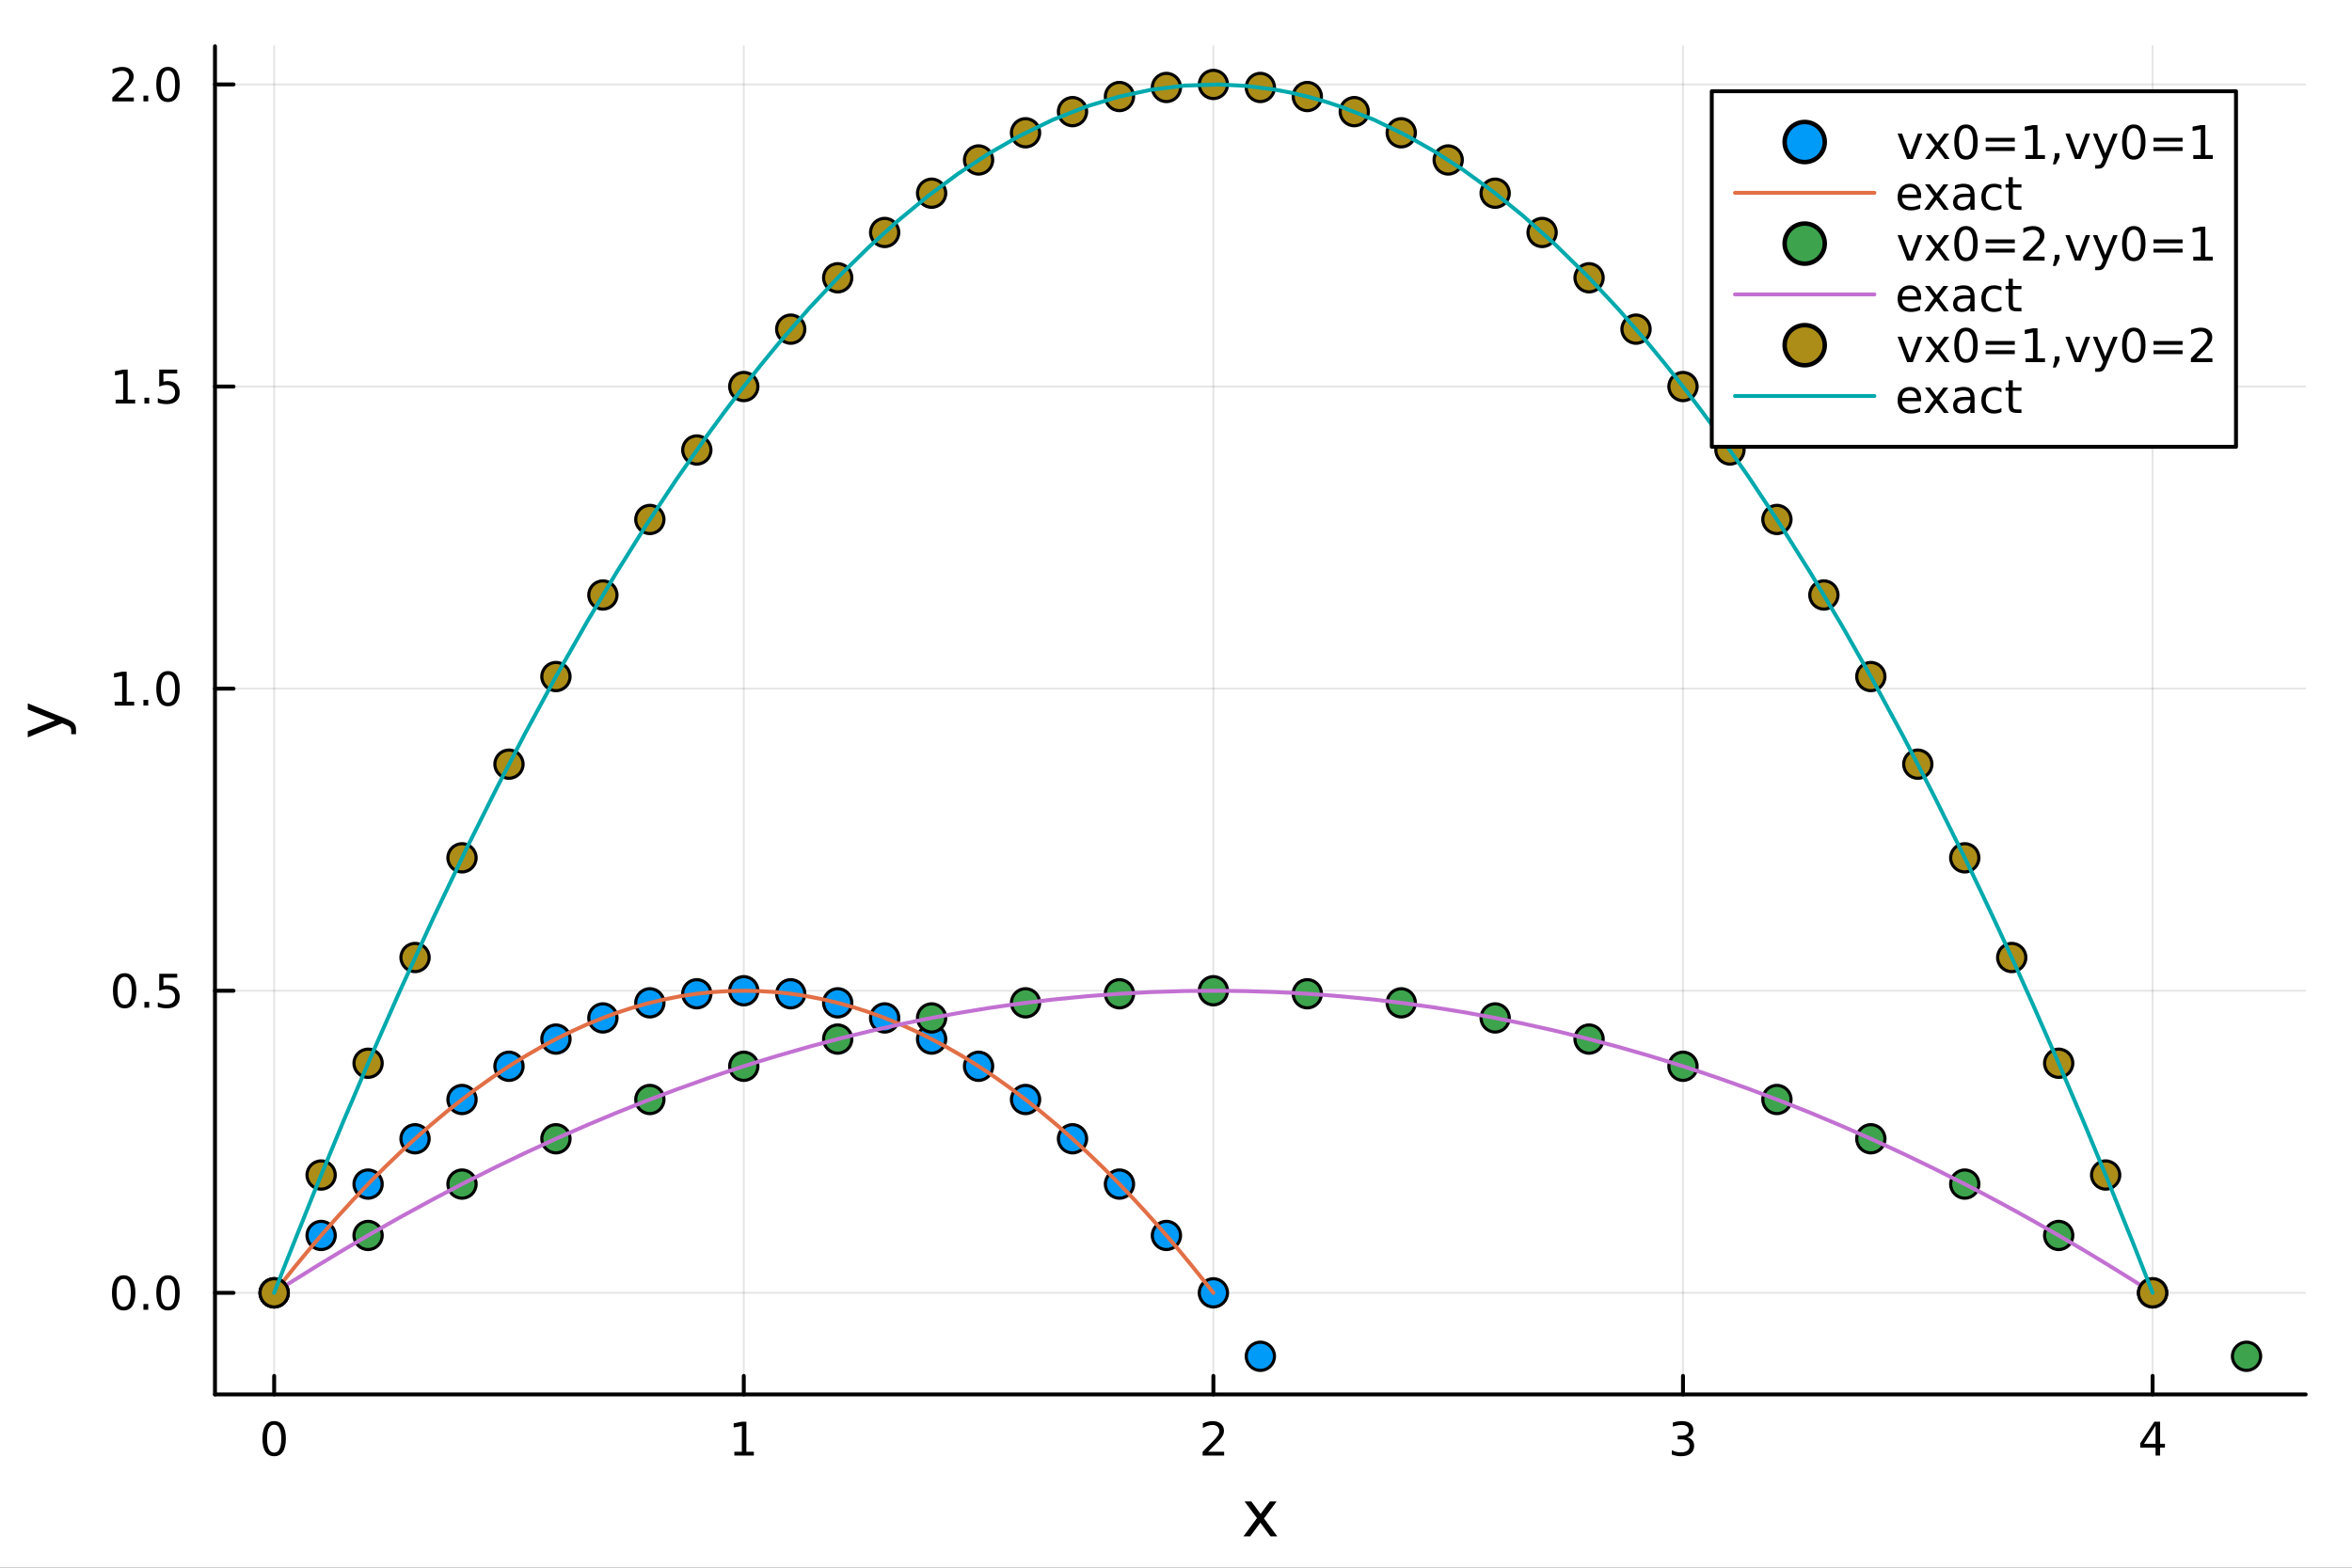 <?xml version="1.0" encoding="utf-8"?>
<svg xmlns="http://www.w3.org/2000/svg" xmlns:xlink="http://www.w3.org/1999/xlink" width="600" height="400" viewBox="0 0 2400 1600">
<rect x="0" y="0" width="2400" height="1600" fill="#333333" stroke="none"/>
<defs>
  <clipPath id="clip060">
    <rect x="0" y="0" width="2400" height="1600"/>
  </clipPath>
</defs>
<path clip-path="url(#clip060)" d="M0 1600 L2400 1600 L2400 8.88178e-14 L0 8.88178e-14  Z" fill="#ffffff" fill-rule="evenodd" fill-opacity="1"/>
<defs>
  <clipPath id="clip061">
    <rect x="480" y="0" width="1681" height="1600"/>
  </clipPath>
</defs>
<path clip-path="url(#clip060)" d="M219.38 1423.18 L2352.76 1423.18 L2352.76 47.244 L219.38 47.244  Z" fill="#ffffff" fill-rule="evenodd" fill-opacity="1"/>
<defs>
  <clipPath id="clip062">
    <rect x="219" y="47" width="2134" height="1377"/>
  </clipPath>
</defs>
<polyline clip-path="url(#clip062)" style="stroke:#000000; stroke-linecap:round; stroke-linejoin:round; stroke-width:2; stroke-opacity:0.1; fill:none" points="279.759,1423.18 279.759,47.244 "/>
<polyline clip-path="url(#clip062)" style="stroke:#000000; stroke-linecap:round; stroke-linejoin:round; stroke-width:2; stroke-opacity:0.1; fill:none" points="758.954,1423.18 758.954,47.244 "/>
<polyline clip-path="url(#clip062)" style="stroke:#000000; stroke-linecap:round; stroke-linejoin:round; stroke-width:2; stroke-opacity:0.1; fill:none" points="1238.15,1423.18 1238.15,47.244 "/>
<polyline clip-path="url(#clip062)" style="stroke:#000000; stroke-linecap:round; stroke-linejoin:round; stroke-width:2; stroke-opacity:0.1; fill:none" points="1717.34,1423.18 1717.34,47.244 "/>
<polyline clip-path="url(#clip062)" style="stroke:#000000; stroke-linecap:round; stroke-linejoin:round; stroke-width:2; stroke-opacity:0.1; fill:none" points="2196.54,1423.18 2196.54,47.244 "/>
<polyline clip-path="url(#clip060)" style="stroke:#000000; stroke-linecap:round; stroke-linejoin:round; stroke-width:4; stroke-opacity:1; fill:none" points="219.38,1423.18 2352.76,1423.18 "/>
<polyline clip-path="url(#clip060)" style="stroke:#000000; stroke-linecap:round; stroke-linejoin:round; stroke-width:4; stroke-opacity:1; fill:none" points="279.759,1423.18 279.759,1404.28 "/>
<polyline clip-path="url(#clip060)" style="stroke:#000000; stroke-linecap:round; stroke-linejoin:round; stroke-width:4; stroke-opacity:1; fill:none" points="758.954,1423.18 758.954,1404.28 "/>
<polyline clip-path="url(#clip060)" style="stroke:#000000; stroke-linecap:round; stroke-linejoin:round; stroke-width:4; stroke-opacity:1; fill:none" points="1238.15,1423.18 1238.15,1404.28 "/>
<polyline clip-path="url(#clip060)" style="stroke:#000000; stroke-linecap:round; stroke-linejoin:round; stroke-width:4; stroke-opacity:1; fill:none" points="1717.34,1423.18 1717.34,1404.28 "/>
<polyline clip-path="url(#clip060)" style="stroke:#000000; stroke-linecap:round; stroke-linejoin:round; stroke-width:4; stroke-opacity:1; fill:none" points="2196.54,1423.18 2196.54,1404.28 "/>
<path clip-path="url(#clip060)" d="M279.759 1454.1 Q276.148 1454.1 274.319 1457.66 Q272.513 1461.2 272.513 1468.33 Q272.513 1475.44 274.319 1479.01 Q276.148 1482.55 279.759 1482.55 Q283.393 1482.55 285.199 1479.01 Q287.027 1475.44 287.027 1468.33 Q287.027 1461.2 285.199 1457.66 Q283.393 1454.1 279.759 1454.1 M279.759 1450.39 Q285.569 1450.39 288.624 1455 Q291.703 1459.58 291.703 1468.33 Q291.703 1477.06 288.624 1481.67 Q285.569 1486.25 279.759 1486.25 Q273.949 1486.25 270.87 1481.67 Q267.814 1477.06 267.814 1468.33 Q267.814 1459.58 270.87 1455 Q273.949 1450.39 279.759 1450.39 Z" fill="#000000" fill-rule="nonzero" fill-opacity="1" /><path clip-path="url(#clip060)" d="M749.336 1481.64 L756.974 1481.64 L756.974 1455.28 L748.664 1456.95 L748.664 1452.69 L756.928 1451.02 L761.604 1451.02 L761.604 1481.64 L769.243 1481.64 L769.243 1485.58 L749.336 1485.58 L749.336 1481.64 Z" fill="#000000" fill-rule="nonzero" fill-opacity="1" /><path clip-path="url(#clip060)" d="M1232.8 1481.64 L1249.12 1481.64 L1249.12 1485.58 L1227.18 1485.58 L1227.18 1481.64 Q1229.84 1478.89 1234.42 1474.26 Q1239.03 1469.61 1240.21 1468.27 Q1242.45 1465.74 1243.33 1464.01 Q1244.24 1462.25 1244.24 1460.56 Q1244.24 1457.8 1242.29 1456.07 Q1240.37 1454.33 1237.27 1454.33 Q1235.07 1454.33 1232.62 1455.09 Q1230.19 1455.86 1227.41 1457.41 L1227.41 1452.69 Q1230.23 1451.55 1232.69 1450.97 Q1235.14 1450.39 1237.18 1450.39 Q1242.55 1450.39 1245.74 1453.08 Q1248.94 1455.77 1248.94 1460.26 Q1248.94 1462.39 1248.13 1464.31 Q1247.34 1466.2 1245.23 1468.8 Q1244.65 1469.47 1241.55 1472.69 Q1238.45 1475.88 1232.8 1481.64 Z" fill="#000000" fill-rule="nonzero" fill-opacity="1" /><path clip-path="url(#clip060)" d="M1721.59 1466.95 Q1724.95 1467.66 1726.82 1469.93 Q1728.72 1472.2 1728.72 1475.53 Q1728.72 1480.65 1725.2 1483.45 Q1721.68 1486.25 1715.2 1486.25 Q1713.03 1486.25 1710.71 1485.81 Q1708.42 1485.39 1705.97 1484.54 L1705.97 1480.02 Q1707.91 1481.16 1710.23 1481.74 Q1712.54 1482.32 1715.06 1482.32 Q1719.46 1482.32 1721.75 1480.58 Q1724.07 1478.84 1724.07 1475.53 Q1724.07 1472.48 1721.92 1470.77 Q1719.79 1469.03 1715.97 1469.03 L1711.94 1469.03 L1711.94 1465.19 L1716.15 1465.19 Q1719.6 1465.19 1721.43 1463.82 Q1723.26 1462.43 1723.26 1459.84 Q1723.26 1457.18 1721.36 1455.77 Q1719.48 1454.33 1715.97 1454.33 Q1714.04 1454.33 1711.85 1454.75 Q1709.65 1455.16 1707.01 1456.04 L1707.01 1451.88 Q1709.67 1451.14 1711.98 1450.77 Q1714.32 1450.39 1716.38 1450.39 Q1721.71 1450.39 1724.81 1452.83 Q1727.91 1455.23 1727.91 1459.35 Q1727.91 1462.22 1726.27 1464.21 Q1724.62 1466.18 1721.59 1466.95 Z" fill="#000000" fill-rule="nonzero" fill-opacity="1" /><path clip-path="url(#clip060)" d="M2199.55 1455.09 L2187.74 1473.54 L2199.55 1473.54 L2199.55 1455.09 M2198.32 1451.02 L2204.2 1451.02 L2204.2 1473.54 L2209.13 1473.54 L2209.13 1477.43 L2204.2 1477.43 L2204.2 1485.58 L2199.55 1485.58 L2199.55 1477.43 L2183.95 1477.43 L2183.95 1472.92 L2198.32 1451.02 Z" fill="#000000" fill-rule="nonzero" fill-opacity="1" /><path clip-path="url(#clip060)" d="M1302.68 1532.4 L1289.79 1549.74 L1303.35 1568.04 L1296.44 1568.04 L1286.07 1554.04 L1275.69 1568.04 L1268.79 1568.04 L1282.63 1549.39 L1269.96 1532.4 L1276.87 1532.4 L1286.32 1545.1 L1295.78 1532.4 L1302.68 1532.4 Z" fill="#000000" fill-rule="nonzero" fill-opacity="1" /><polyline clip-path="url(#clip062)" style="stroke:#000000; stroke-linecap:round; stroke-linejoin:round; stroke-width:2; stroke-opacity:0.1; fill:none" points="219.38,1319.49 2352.76,1319.49 "/>
<polyline clip-path="url(#clip062)" style="stroke:#000000; stroke-linecap:round; stroke-linejoin:round; stroke-width:2; stroke-opacity:0.1; fill:none" points="219.38,1011.16 2352.76,1011.16 "/>
<polyline clip-path="url(#clip062)" style="stroke:#000000; stroke-linecap:round; stroke-linejoin:round; stroke-width:2; stroke-opacity:0.1; fill:none" points="219.38,702.838 2352.76,702.838 "/>
<polyline clip-path="url(#clip062)" style="stroke:#000000; stroke-linecap:round; stroke-linejoin:round; stroke-width:2; stroke-opacity:0.1; fill:none" points="219.38,394.512 2352.76,394.512 "/>
<polyline clip-path="url(#clip062)" style="stroke:#000000; stroke-linecap:round; stroke-linejoin:round; stroke-width:2; stroke-opacity:0.1; fill:none" points="219.38,86.186 2352.76,86.186 "/>
<polyline clip-path="url(#clip060)" style="stroke:#000000; stroke-linecap:round; stroke-linejoin:round; stroke-width:4; stroke-opacity:1; fill:none" points="219.38,1423.18 219.38,47.244 "/>
<polyline clip-path="url(#clip060)" style="stroke:#000000; stroke-linecap:round; stroke-linejoin:round; stroke-width:4; stroke-opacity:1; fill:none" points="219.38,1319.49 238.278,1319.49 "/>
<polyline clip-path="url(#clip060)" style="stroke:#000000; stroke-linecap:round; stroke-linejoin:round; stroke-width:4; stroke-opacity:1; fill:none" points="219.38,1011.16 238.278,1011.16 "/>
<polyline clip-path="url(#clip060)" style="stroke:#000000; stroke-linecap:round; stroke-linejoin:round; stroke-width:4; stroke-opacity:1; fill:none" points="219.38,702.838 238.278,702.838 "/>
<polyline clip-path="url(#clip060)" style="stroke:#000000; stroke-linecap:round; stroke-linejoin:round; stroke-width:4; stroke-opacity:1; fill:none" points="219.38,394.512 238.278,394.512 "/>
<polyline clip-path="url(#clip060)" style="stroke:#000000; stroke-linecap:round; stroke-linejoin:round; stroke-width:4; stroke-opacity:1; fill:none" points="219.38,86.186 238.278,86.186 "/>
<path clip-path="url(#clip060)" d="M126.205 1305.29 Q122.593 1305.29 120.765 1308.85 Q118.959 1312.39 118.959 1319.52 Q118.959 1326.63 120.765 1330.2 Q122.593 1333.74 126.205 1333.74 Q129.839 1333.74 131.644 1330.2 Q133.473 1326.63 133.473 1319.52 Q133.473 1312.39 131.644 1308.85 Q129.839 1305.29 126.205 1305.29 M126.205 1301.58 Q132.015 1301.58 135.07 1306.19 Q138.149 1310.77 138.149 1319.52 Q138.149 1328.25 135.07 1332.86 Q132.015 1337.44 126.205 1337.44 Q120.394 1337.44 117.316 1332.86 Q114.26 1328.25 114.26 1319.52 Q114.26 1310.77 117.316 1306.19 Q120.394 1301.58 126.205 1301.58 Z" fill="#000000" fill-rule="nonzero" fill-opacity="1" /><path clip-path="url(#clip060)" d="M146.366 1330.89 L151.251 1330.89 L151.251 1336.77 L146.366 1336.77 L146.366 1330.89 Z" fill="#000000" fill-rule="nonzero" fill-opacity="1" /><path clip-path="url(#clip060)" d="M171.436 1305.29 Q167.825 1305.29 165.996 1308.85 Q164.19 1312.39 164.19 1319.52 Q164.19 1326.63 165.996 1330.2 Q167.825 1333.74 171.436 1333.74 Q175.07 1333.74 176.876 1330.2 Q178.704 1326.63 178.704 1319.52 Q178.704 1312.39 176.876 1308.85 Q175.07 1305.29 171.436 1305.29 M171.436 1301.58 Q177.246 1301.58 180.301 1306.19 Q183.38 1310.77 183.38 1319.52 Q183.38 1328.25 180.301 1332.86 Q177.246 1337.44 171.436 1337.44 Q165.626 1337.44 162.547 1332.86 Q159.491 1328.25 159.491 1319.52 Q159.491 1310.77 162.547 1306.19 Q165.626 1301.58 171.436 1301.58 Z" fill="#000000" fill-rule="nonzero" fill-opacity="1" /><path clip-path="url(#clip060)" d="M127.2 996.962 Q123.589 996.962 121.76 1000.53 Q119.955 1004.07 119.955 1011.2 Q119.955 1018.3 121.76 1021.87 Q123.589 1025.41 127.2 1025.41 Q130.834 1025.41 132.64 1021.87 Q134.468 1018.3 134.468 1011.2 Q134.468 1004.07 132.64 1000.53 Q130.834 996.962 127.2 996.962 M127.2 993.259 Q133.01 993.259 136.066 997.865 Q139.144 1002.45 139.144 1011.2 Q139.144 1019.93 136.066 1024.53 Q133.01 1029.12 127.2 1029.12 Q121.39 1029.12 118.311 1024.53 Q115.256 1019.93 115.256 1011.2 Q115.256 1002.45 118.311 997.865 Q121.39 993.259 127.2 993.259 Z" fill="#000000" fill-rule="nonzero" fill-opacity="1" /><path clip-path="url(#clip060)" d="M147.362 1022.56 L152.246 1022.56 L152.246 1028.44 L147.362 1028.44 L147.362 1022.56 Z" fill="#000000" fill-rule="nonzero" fill-opacity="1" /><path clip-path="url(#clip060)" d="M162.477 993.884 L180.834 993.884 L180.834 997.819 L166.76 997.819 L166.76 1006.29 Q167.778 1005.94 168.797 1005.78 Q169.815 1005.6 170.834 1005.6 Q176.621 1005.6 180.001 1008.77 Q183.38 1011.94 183.38 1017.36 Q183.38 1022.93 179.908 1026.04 Q176.436 1029.12 170.116 1029.12 Q167.94 1029.12 165.672 1028.74 Q163.427 1028.37 161.019 1027.63 L161.019 1022.93 Q163.102 1024.07 165.325 1024.62 Q167.547 1025.18 170.024 1025.18 Q174.028 1025.18 176.366 1023.07 Q178.704 1020.97 178.704 1017.36 Q178.704 1013.74 176.366 1011.64 Q174.028 1009.53 170.024 1009.53 Q168.149 1009.53 166.274 1009.95 Q164.422 1010.37 162.477 1011.24 L162.477 993.884 Z" fill="#000000" fill-rule="nonzero" fill-opacity="1" /><path clip-path="url(#clip060)" d="M117.015 716.183 L124.654 716.183 L124.654 689.817 L116.343 691.484 L116.343 687.224 L124.607 685.558 L129.283 685.558 L129.283 716.183 L136.922 716.183 L136.922 720.118 L117.015 720.118 L117.015 716.183 Z" fill="#000000" fill-rule="nonzero" fill-opacity="1" /><path clip-path="url(#clip060)" d="M146.366 714.238 L151.251 714.238 L151.251 720.118 L146.366 720.118 L146.366 714.238 Z" fill="#000000" fill-rule="nonzero" fill-opacity="1" /><path clip-path="url(#clip060)" d="M171.436 688.636 Q167.825 688.636 165.996 692.201 Q164.19 695.743 164.19 702.872 Q164.19 709.979 165.996 713.544 Q167.825 717.085 171.436 717.085 Q175.07 717.085 176.876 713.544 Q178.704 709.979 178.704 702.872 Q178.704 695.743 176.876 692.201 Q175.07 688.636 171.436 688.636 M171.436 684.933 Q177.246 684.933 180.301 689.539 Q183.38 694.123 183.38 702.872 Q183.38 711.599 180.301 716.206 Q177.246 720.789 171.436 720.789 Q165.626 720.789 162.547 716.206 Q159.491 711.599 159.491 702.872 Q159.491 694.123 162.547 689.539 Q165.626 684.933 171.436 684.933 Z" fill="#000000" fill-rule="nonzero" fill-opacity="1" /><path clip-path="url(#clip060)" d="M118.01 407.857 L125.649 407.857 L125.649 381.491 L117.339 383.158 L117.339 378.898 L125.603 377.232 L130.279 377.232 L130.279 407.857 L137.917 407.857 L137.917 411.792 L118.01 411.792 L118.01 407.857 Z" fill="#000000" fill-rule="nonzero" fill-opacity="1" /><path clip-path="url(#clip060)" d="M147.362 405.912 L152.246 405.912 L152.246 411.792 L147.362 411.792 L147.362 405.912 Z" fill="#000000" fill-rule="nonzero" fill-opacity="1" /><path clip-path="url(#clip060)" d="M162.477 377.232 L180.834 377.232 L180.834 381.167 L166.76 381.167 L166.76 389.639 Q167.778 389.292 168.797 389.13 Q169.815 388.945 170.834 388.945 Q176.621 388.945 180.001 392.116 Q183.38 395.287 183.38 400.704 Q183.38 406.282 179.908 409.384 Q176.436 412.463 170.116 412.463 Q167.94 412.463 165.672 412.093 Q163.427 411.722 161.019 410.982 L161.019 406.282 Q163.102 407.417 165.325 407.972 Q167.547 408.528 170.024 408.528 Q174.028 408.528 176.366 406.421 Q178.704 404.315 178.704 400.704 Q178.704 397.093 176.366 394.986 Q174.028 392.88 170.024 392.88 Q168.149 392.88 166.274 393.296 Q164.422 393.713 162.477 394.593 L162.477 377.232 Z" fill="#000000" fill-rule="nonzero" fill-opacity="1" /><path clip-path="url(#clip060)" d="M120.232 99.531 L136.552 99.531 L136.552 103.466 L114.607 103.466 L114.607 99.531 Q117.269 96.776 121.853 92.146 Q126.459 87.493 127.64 86.151 Q129.885 83.628 130.765 81.892 Q131.667 80.132 131.667 78.443 Q131.667 75.688 129.723 73.952 Q127.802 72.216 124.7 72.216 Q122.501 72.216 120.047 72.98 Q117.617 73.744 114.839 75.294 L114.839 70.572 Q117.663 69.438 120.117 68.859 Q122.57 68.281 124.607 68.281 Q129.978 68.281 133.172 70.966 Q136.367 73.651 136.367 78.142 Q136.367 80.271 135.556 82.193 Q134.769 84.091 132.663 86.683 Q132.084 87.355 128.982 90.572 Q125.88 93.767 120.232 99.531 Z" fill="#000000" fill-rule="nonzero" fill-opacity="1" /><path clip-path="url(#clip060)" d="M146.366 97.586 L151.251 97.586 L151.251 103.466 L146.366 103.466 L146.366 97.586 Z" fill="#000000" fill-rule="nonzero" fill-opacity="1" /><path clip-path="url(#clip060)" d="M171.436 71.984 Q167.825 71.984 165.996 75.549 Q164.19 79.091 164.19 86.22 Q164.19 93.327 165.996 96.892 Q167.825 100.433 171.436 100.433 Q175.07 100.433 176.876 96.892 Q178.704 93.327 178.704 86.22 Q178.704 79.091 176.876 75.549 Q175.07 71.984 171.436 71.984 M171.436 68.281 Q177.246 68.281 180.301 72.887 Q183.38 77.47 183.38 86.22 Q183.38 94.947 180.301 99.554 Q177.246 104.137 171.436 104.137 Q165.626 104.137 162.547 99.554 Q159.491 94.947 159.491 86.22 Q159.491 77.47 162.547 72.887 Q165.626 68.281 171.436 68.281 Z" fill="#000000" fill-rule="nonzero" fill-opacity="1" /><path clip-path="url(#clip060)" d="M67.314 733.525 Q73.68 736.008 75.622 738.363 Q77.563 740.718 77.563 744.665 L77.563 749.344 L72.662 749.344 L72.662 745.906 Q72.662 743.487 71.516 742.151 Q70.37 740.814 66.105 739.191 L63.431 738.14 L28.356 752.559 L28.356 746.352 L56.238 735.212 L28.356 724.072 L28.356 717.865 L67.314 733.525 Z" fill="#000000" fill-rule="nonzero" fill-opacity="1" /><circle clip-path="url(#clip062)" cx="279.759" cy="1319.49" r="14.4" fill="#009af9" fill-rule="evenodd" fill-opacity="1" stroke="#000000" stroke-opacity="1" stroke-width="3.2"/>
<circle clip-path="url(#clip062)" cx="327.678" cy="1260.91" r="14.4" fill="#009af9" fill-rule="evenodd" fill-opacity="1" stroke="#000000" stroke-opacity="1" stroke-width="3.2"/>
<circle clip-path="url(#clip062)" cx="375.598" cy="1208.49" r="14.4" fill="#009af9" fill-rule="evenodd" fill-opacity="1" stroke="#000000" stroke-opacity="1" stroke-width="3.2"/>
<circle clip-path="url(#clip062)" cx="423.517" cy="1162.24" r="14.4" fill="#009af9" fill-rule="evenodd" fill-opacity="1" stroke="#000000" stroke-opacity="1" stroke-width="3.2"/>
<circle clip-path="url(#clip062)" cx="471.437" cy="1122.16" r="14.4" fill="#009af9" fill-rule="evenodd" fill-opacity="1" stroke="#000000" stroke-opacity="1" stroke-width="3.2"/>
<circle clip-path="url(#clip062)" cx="519.356" cy="1088.25" r="14.4" fill="#009af9" fill-rule="evenodd" fill-opacity="1" stroke="#000000" stroke-opacity="1" stroke-width="3.2"/>
<circle clip-path="url(#clip062)" cx="567.276" cy="1060.5" r="14.4" fill="#009af9" fill-rule="evenodd" fill-opacity="1" stroke="#000000" stroke-opacity="1" stroke-width="3.2"/>
<circle clip-path="url(#clip062)" cx="615.195" cy="1038.91" r="14.4" fill="#009af9" fill-rule="evenodd" fill-opacity="1" stroke="#000000" stroke-opacity="1" stroke-width="3.2"/>
<circle clip-path="url(#clip062)" cx="663.115" cy="1023.5" r="14.4" fill="#009af9" fill-rule="evenodd" fill-opacity="1" stroke="#000000" stroke-opacity="1" stroke-width="3.2"/>
<circle clip-path="url(#clip062)" cx="711.034" cy="1014.25" r="14.4" fill="#009af9" fill-rule="evenodd" fill-opacity="1" stroke="#000000" stroke-opacity="1" stroke-width="3.2"/>
<circle clip-path="url(#clip062)" cx="758.954" cy="1011.16" r="14.4" fill="#009af9" fill-rule="evenodd" fill-opacity="1" stroke="#000000" stroke-opacity="1" stroke-width="3.2"/>
<circle clip-path="url(#clip062)" cx="806.873" cy="1014.25" r="14.4" fill="#009af9" fill-rule="evenodd" fill-opacity="1" stroke="#000000" stroke-opacity="1" stroke-width="3.2"/>
<circle clip-path="url(#clip062)" cx="854.793" cy="1023.5" r="14.4" fill="#009af9" fill-rule="evenodd" fill-opacity="1" stroke="#000000" stroke-opacity="1" stroke-width="3.2"/>
<circle clip-path="url(#clip062)" cx="902.712" cy="1038.91" r="14.4" fill="#009af9" fill-rule="evenodd" fill-opacity="1" stroke="#000000" stroke-opacity="1" stroke-width="3.2"/>
<circle clip-path="url(#clip062)" cx="950.632" cy="1060.5" r="14.4" fill="#009af9" fill-rule="evenodd" fill-opacity="1" stroke="#000000" stroke-opacity="1" stroke-width="3.2"/>
<circle clip-path="url(#clip062)" cx="998.551" cy="1088.25" r="14.4" fill="#009af9" fill-rule="evenodd" fill-opacity="1" stroke="#000000" stroke-opacity="1" stroke-width="3.2"/>
<circle clip-path="url(#clip062)" cx="1046.47" cy="1122.16" r="14.4" fill="#009af9" fill-rule="evenodd" fill-opacity="1" stroke="#000000" stroke-opacity="1" stroke-width="3.2"/>
<circle clip-path="url(#clip062)" cx="1094.39" cy="1162.24" r="14.4" fill="#009af9" fill-rule="evenodd" fill-opacity="1" stroke="#000000" stroke-opacity="1" stroke-width="3.2"/>
<circle clip-path="url(#clip062)" cx="1142.31" cy="1208.49" r="14.4" fill="#009af9" fill-rule="evenodd" fill-opacity="1" stroke="#000000" stroke-opacity="1" stroke-width="3.2"/>
<circle clip-path="url(#clip062)" cx="1190.23" cy="1260.91" r="14.4" fill="#009af9" fill-rule="evenodd" fill-opacity="1" stroke="#000000" stroke-opacity="1" stroke-width="3.2"/>
<circle clip-path="url(#clip062)" cx="1238.15" cy="1319.49" r="14.4" fill="#009af9" fill-rule="evenodd" fill-opacity="1" stroke="#000000" stroke-opacity="1" stroke-width="3.2"/>
<circle clip-path="url(#clip062)" cx="1286.07" cy="1384.24" r="14.4" fill="#009af9" fill-rule="evenodd" fill-opacity="1" stroke="#000000" stroke-opacity="1" stroke-width="3.2"/>
<polyline clip-path="url(#clip062)" style="stroke:#e26f46; stroke-linecap:round; stroke-linejoin:round; stroke-width:4; stroke-opacity:1; fill:none" points="279.759,1319.49 281.319,1317.49 282.879,1315.49 284.438,1313.5 285.998,1311.51 300.422,1293.47 314.846,1275.99 329.269,1259.07 343.693,1242.7 361.029,1223.78 378.365,1205.65 393.022,1190.96 407.68,1176.85 423.602,1162.17 439.524,1148.17 454.202,1135.87 468.881,1124.14 484.618,1112.22 500.355,1100.96 509.472,1094.74 518.588,1088.74 527.705,1082.97 536.821,1077.42 553.024,1068.1 569.228,1059.5 583.436,1052.53 597.645,1046.1 613.137,1039.71 628.628,1033.97 644.212,1028.84 659.795,1024.37 677.025,1020.18 694.254,1016.78 710.648,1014.3 727.041,1012.53 744.087,1011.46 761.132,1011.17 775.481,1011.53 789.83,1012.44 798.589,1013.27 807.348,1014.31 816.107,1015.55 824.866,1017 840.913,1020.18 856.961,1024.06 871.782,1028.26 886.603,1033.04 901.617,1038.49 916.63,1044.55 933.456,1052.05 950.282,1060.32 965.529,1068.46 980.776,1077.23 989.504,1082.53 998.233,1088.04 1006.96,1093.75 1015.69,1099.67 1031.85,1111.16 1048.02,1123.36 1063.95,1136.07 1079.89,1149.46 1095.36,1163.12 1110.83,1177.42 1126.69,1192.74 1142.55,1208.74 1151.24,1217.79 1159.93,1227.05 1168.62,1236.5 1177.31,1246.16 1189.93,1260.56 1202.55,1275.38 1215.17,1290.63 1227.79,1306.31 1230.38,1309.57 1232.97,1312.86 1235.56,1316.17 1238.15,1319.49 "/>
<circle clip-path="url(#clip062)" cx="279.759" cy="1319.49" r="14.4" fill="#3da44d" fill-rule="evenodd" fill-opacity="1" stroke="#000000" stroke-opacity="1" stroke-width="3.2"/>
<circle clip-path="url(#clip062)" cx="375.598" cy="1260.91" r="14.4" fill="#3da44d" fill-rule="evenodd" fill-opacity="1" stroke="#000000" stroke-opacity="1" stroke-width="3.2"/>
<circle clip-path="url(#clip062)" cx="471.437" cy="1208.49" r="14.4" fill="#3da44d" fill-rule="evenodd" fill-opacity="1" stroke="#000000" stroke-opacity="1" stroke-width="3.2"/>
<circle clip-path="url(#clip062)" cx="567.276" cy="1162.24" r="14.4" fill="#3da44d" fill-rule="evenodd" fill-opacity="1" stroke="#000000" stroke-opacity="1" stroke-width="3.2"/>
<circle clip-path="url(#clip062)" cx="663.115" cy="1122.16" r="14.4" fill="#3da44d" fill-rule="evenodd" fill-opacity="1" stroke="#000000" stroke-opacity="1" stroke-width="3.2"/>
<circle clip-path="url(#clip062)" cx="758.954" cy="1088.25" r="14.4" fill="#3da44d" fill-rule="evenodd" fill-opacity="1" stroke="#000000" stroke-opacity="1" stroke-width="3.2"/>
<circle clip-path="url(#clip062)" cx="854.793" cy="1060.5" r="14.4" fill="#3da44d" fill-rule="evenodd" fill-opacity="1" stroke="#000000" stroke-opacity="1" stroke-width="3.2"/>
<circle clip-path="url(#clip062)" cx="950.632" cy="1038.91" r="14.4" fill="#3da44d" fill-rule="evenodd" fill-opacity="1" stroke="#000000" stroke-opacity="1" stroke-width="3.2"/>
<circle clip-path="url(#clip062)" cx="1046.47" cy="1023.5" r="14.4" fill="#3da44d" fill-rule="evenodd" fill-opacity="1" stroke="#000000" stroke-opacity="1" stroke-width="3.2"/>
<circle clip-path="url(#clip062)" cx="1142.31" cy="1014.25" r="14.4" fill="#3da44d" fill-rule="evenodd" fill-opacity="1" stroke="#000000" stroke-opacity="1" stroke-width="3.2"/>
<circle clip-path="url(#clip062)" cx="1238.15" cy="1011.16" r="14.4" fill="#3da44d" fill-rule="evenodd" fill-opacity="1" stroke="#000000" stroke-opacity="1" stroke-width="3.2"/>
<circle clip-path="url(#clip062)" cx="1333.99" cy="1014.25" r="14.4" fill="#3da44d" fill-rule="evenodd" fill-opacity="1" stroke="#000000" stroke-opacity="1" stroke-width="3.2"/>
<circle clip-path="url(#clip062)" cx="1429.83" cy="1023.5" r="14.4" fill="#3da44d" fill-rule="evenodd" fill-opacity="1" stroke="#000000" stroke-opacity="1" stroke-width="3.2"/>
<circle clip-path="url(#clip062)" cx="1525.67" cy="1038.91" r="14.4" fill="#3da44d" fill-rule="evenodd" fill-opacity="1" stroke="#000000" stroke-opacity="1" stroke-width="3.2"/>
<circle clip-path="url(#clip062)" cx="1621.5" cy="1060.5" r="14.4" fill="#3da44d" fill-rule="evenodd" fill-opacity="1" stroke="#000000" stroke-opacity="1" stroke-width="3.2"/>
<circle clip-path="url(#clip062)" cx="1717.34" cy="1088.25" r="14.4" fill="#3da44d" fill-rule="evenodd" fill-opacity="1" stroke="#000000" stroke-opacity="1" stroke-width="3.2"/>
<circle clip-path="url(#clip062)" cx="1813.18" cy="1122.16" r="14.4" fill="#3da44d" fill-rule="evenodd" fill-opacity="1" stroke="#000000" stroke-opacity="1" stroke-width="3.2"/>
<circle clip-path="url(#clip062)" cx="1909.02" cy="1162.24" r="14.4" fill="#3da44d" fill-rule="evenodd" fill-opacity="1" stroke="#000000" stroke-opacity="1" stroke-width="3.2"/>
<circle clip-path="url(#clip062)" cx="2004.86" cy="1208.49" r="14.4" fill="#3da44d" fill-rule="evenodd" fill-opacity="1" stroke="#000000" stroke-opacity="1" stroke-width="3.2"/>
<circle clip-path="url(#clip062)" cx="2100.7" cy="1260.91" r="14.4" fill="#3da44d" fill-rule="evenodd" fill-opacity="1" stroke="#000000" stroke-opacity="1" stroke-width="3.2"/>
<circle clip-path="url(#clip062)" cx="2196.54" cy="1319.49" r="14.4" fill="#3da44d" fill-rule="evenodd" fill-opacity="1" stroke="#000000" stroke-opacity="1" stroke-width="3.2"/>
<circle clip-path="url(#clip062)" cx="2292.38" cy="1384.24" r="14.4" fill="#3da44d" fill-rule="evenodd" fill-opacity="1" stroke="#000000" stroke-opacity="1" stroke-width="3.2"/>
<polyline clip-path="url(#clip062)" style="stroke:#c271d2; stroke-linecap:round; stroke-linejoin:round; stroke-width:4; stroke-opacity:1; fill:none" points="279.759,1319.49 282.879,1317.49 285.998,1315.49 289.118,1313.5 292.238,1311.51 321.085,1293.47 349.932,1275.99 378.78,1259.07 407.627,1242.7 442.299,1223.78 476.971,1205.65 506.286,1190.96 535.6,1176.85 567.444,1162.17 599.288,1148.17 628.646,1135.87 658.003,1124.14 689.477,1112.22 720.951,1100.96 739.184,1094.74 757.417,1088.74 775.65,1082.97 793.883,1077.42 826.29,1068.1 858.697,1059.5 887.114,1052.53 915.532,1046.1 946.515,1039.71 977.498,1033.97 1008.66,1028.84 1039.83,1024.37 1074.29,1020.18 1108.75,1016.78 1141.54,1014.3 1174.32,1012.53 1208.42,1011.46 1242.51,1011.17 1271.2,1011.53 1299.9,1012.44 1317.42,1013.27 1334.94,1014.31 1352.45,1015.55 1369.97,1017 1402.07,1020.18 1434.16,1024.06 1463.81,1028.26 1493.45,1033.04 1523.48,1038.49 1553.5,1044.55 1587.15,1052.05 1620.81,1060.32 1651.3,1068.46 1681.79,1077.23 1699.25,1082.53 1716.71,1088.04 1734.16,1093.75 1751.62,1099.67 1783.95,1111.16 1816.27,1123.36 1848.14,1136.07 1880.01,1149.46 1910.96,1163.12 1941.9,1177.42 1973.62,1192.74 2005.34,1208.74 2022.72,1217.79 2040.1,1227.05 2057.47,1236.5 2074.85,1246.16 2100.09,1260.56 2125.34,1275.38 2150.58,1290.63 2175.82,1306.31 2181,1309.57 2186.18,1312.86 2191.36,1316.17 2196.54,1319.49 "/>
<circle clip-path="url(#clip062)" cx="279.759" cy="1319.49" r="14.4" fill="#ac8d18" fill-rule="evenodd" fill-opacity="1" stroke="#000000" stroke-opacity="1" stroke-width="3.2"/>
<circle clip-path="url(#clip062)" cx="327.678" cy="1199.24" r="14.4" fill="#ac8d18" fill-rule="evenodd" fill-opacity="1" stroke="#000000" stroke-opacity="1" stroke-width="3.2"/>
<circle clip-path="url(#clip062)" cx="375.598" cy="1085.16" r="14.4" fill="#ac8d18" fill-rule="evenodd" fill-opacity="1" stroke="#000000" stroke-opacity="1" stroke-width="3.2"/>
<circle clip-path="url(#clip062)" cx="423.517" cy="977.248" r="14.4" fill="#ac8d18" fill-rule="evenodd" fill-opacity="1" stroke="#000000" stroke-opacity="1" stroke-width="3.2"/>
<circle clip-path="url(#clip062)" cx="471.437" cy="875.5" r="14.4" fill="#ac8d18" fill-rule="evenodd" fill-opacity="1" stroke="#000000" stroke-opacity="1" stroke-width="3.2"/>
<circle clip-path="url(#clip062)" cx="519.356" cy="779.919" r="14.4" fill="#ac8d18" fill-rule="evenodd" fill-opacity="1" stroke="#000000" stroke-opacity="1" stroke-width="3.2"/>
<circle clip-path="url(#clip062)" cx="567.276" cy="690.505" r="14.4" fill="#ac8d18" fill-rule="evenodd" fill-opacity="1" stroke="#000000" stroke-opacity="1" stroke-width="3.2"/>
<circle clip-path="url(#clip062)" cx="615.195" cy="607.257" r="14.4" fill="#ac8d18" fill-rule="evenodd" fill-opacity="1" stroke="#000000" stroke-opacity="1" stroke-width="3.2"/>
<circle clip-path="url(#clip062)" cx="663.115" cy="530.175" r="14.4" fill="#ac8d18" fill-rule="evenodd" fill-opacity="1" stroke="#000000" stroke-opacity="1" stroke-width="3.2"/>
<circle clip-path="url(#clip062)" cx="711.034" cy="459.26" r="14.4" fill="#ac8d18" fill-rule="evenodd" fill-opacity="1" stroke="#000000" stroke-opacity="1" stroke-width="3.2"/>
<circle clip-path="url(#clip062)" cx="758.954" cy="394.512" r="14.4" fill="#ac8d18" fill-rule="evenodd" fill-opacity="1" stroke="#000000" stroke-opacity="1" stroke-width="3.2"/>
<circle clip-path="url(#clip062)" cx="806.873" cy="335.93" r="14.4" fill="#ac8d18" fill-rule="evenodd" fill-opacity="1" stroke="#000000" stroke-opacity="1" stroke-width="3.2"/>
<circle clip-path="url(#clip062)" cx="854.793" cy="283.514" r="14.4" fill="#ac8d18" fill-rule="evenodd" fill-opacity="1" stroke="#000000" stroke-opacity="1" stroke-width="3.2"/>
<circle clip-path="url(#clip062)" cx="902.712" cy="237.265" r="14.4" fill="#ac8d18" fill-rule="evenodd" fill-opacity="1" stroke="#000000" stroke-opacity="1" stroke-width="3.2"/>
<circle clip-path="url(#clip062)" cx="950.632" cy="197.183" r="14.4" fill="#ac8d18" fill-rule="evenodd" fill-opacity="1" stroke="#000000" stroke-opacity="1" stroke-width="3.2"/>
<circle clip-path="url(#clip062)" cx="998.551" cy="163.267" r="14.4" fill="#ac8d18" fill-rule="evenodd" fill-opacity="1" stroke="#000000" stroke-opacity="1" stroke-width="3.2"/>
<circle clip-path="url(#clip062)" cx="1046.47" cy="135.518" r="14.4" fill="#ac8d18" fill-rule="evenodd" fill-opacity="1" stroke="#000000" stroke-opacity="1" stroke-width="3.2"/>
<circle clip-path="url(#clip062)" cx="1094.39" cy="113.935" r="14.4" fill="#ac8d18" fill-rule="evenodd" fill-opacity="1" stroke="#000000" stroke-opacity="1" stroke-width="3.2"/>
<circle clip-path="url(#clip062)" cx="1142.31" cy="98.519" r="14.4" fill="#ac8d18" fill-rule="evenodd" fill-opacity="1" stroke="#000000" stroke-opacity="1" stroke-width="3.2"/>
<circle clip-path="url(#clip062)" cx="1190.23" cy="89.269" r="14.4" fill="#ac8d18" fill-rule="evenodd" fill-opacity="1" stroke="#000000" stroke-opacity="1" stroke-width="3.2"/>
<circle clip-path="url(#clip062)" cx="1238.15" cy="86.186" r="14.4" fill="#ac8d18" fill-rule="evenodd" fill-opacity="1" stroke="#000000" stroke-opacity="1" stroke-width="3.2"/>
<circle clip-path="url(#clip062)" cx="1286.07" cy="89.269" r="14.4" fill="#ac8d18" fill-rule="evenodd" fill-opacity="1" stroke="#000000" stroke-opacity="1" stroke-width="3.2"/>
<circle clip-path="url(#clip062)" cx="1333.99" cy="98.519" r="14.4" fill="#ac8d18" fill-rule="evenodd" fill-opacity="1" stroke="#000000" stroke-opacity="1" stroke-width="3.2"/>
<circle clip-path="url(#clip062)" cx="1381.91" cy="113.935" r="14.4" fill="#ac8d18" fill-rule="evenodd" fill-opacity="1" stroke="#000000" stroke-opacity="1" stroke-width="3.2"/>
<circle clip-path="url(#clip062)" cx="1429.83" cy="135.518" r="14.4" fill="#ac8d18" fill-rule="evenodd" fill-opacity="1" stroke="#000000" stroke-opacity="1" stroke-width="3.2"/>
<circle clip-path="url(#clip062)" cx="1477.75" cy="163.267" r="14.4" fill="#ac8d18" fill-rule="evenodd" fill-opacity="1" stroke="#000000" stroke-opacity="1" stroke-width="3.2"/>
<circle clip-path="url(#clip062)" cx="1525.67" cy="197.183" r="14.4" fill="#ac8d18" fill-rule="evenodd" fill-opacity="1" stroke="#000000" stroke-opacity="1" stroke-width="3.2"/>
<circle clip-path="url(#clip062)" cx="1573.58" cy="237.265" r="14.4" fill="#ac8d18" fill-rule="evenodd" fill-opacity="1" stroke="#000000" stroke-opacity="1" stroke-width="3.2"/>
<circle clip-path="url(#clip062)" cx="1621.5" cy="283.514" r="14.4" fill="#ac8d18" fill-rule="evenodd" fill-opacity="1" stroke="#000000" stroke-opacity="1" stroke-width="3.2"/>
<circle clip-path="url(#clip062)" cx="1669.42" cy="335.93" r="14.4" fill="#ac8d18" fill-rule="evenodd" fill-opacity="1" stroke="#000000" stroke-opacity="1" stroke-width="3.2"/>
<circle clip-path="url(#clip062)" cx="1717.34" cy="394.512" r="14.4" fill="#ac8d18" fill-rule="evenodd" fill-opacity="1" stroke="#000000" stroke-opacity="1" stroke-width="3.2"/>
<circle clip-path="url(#clip062)" cx="1765.26" cy="459.26" r="14.4" fill="#ac8d18" fill-rule="evenodd" fill-opacity="1" stroke="#000000" stroke-opacity="1" stroke-width="3.2"/>
<circle clip-path="url(#clip062)" cx="1813.18" cy="530.175" r="14.4" fill="#ac8d18" fill-rule="evenodd" fill-opacity="1" stroke="#000000" stroke-opacity="1" stroke-width="3.2"/>
<circle clip-path="url(#clip062)" cx="1861.1" cy="607.257" r="14.4" fill="#ac8d18" fill-rule="evenodd" fill-opacity="1" stroke="#000000" stroke-opacity="1" stroke-width="3.2"/>
<circle clip-path="url(#clip062)" cx="1909.02" cy="690.505" r="14.4" fill="#ac8d18" fill-rule="evenodd" fill-opacity="1" stroke="#000000" stroke-opacity="1" stroke-width="3.2"/>
<circle clip-path="url(#clip062)" cx="1956.94" cy="779.919" r="14.4" fill="#ac8d18" fill-rule="evenodd" fill-opacity="1" stroke="#000000" stroke-opacity="1" stroke-width="3.2"/>
<circle clip-path="url(#clip062)" cx="2004.86" cy="875.5" r="14.4" fill="#ac8d18" fill-rule="evenodd" fill-opacity="1" stroke="#000000" stroke-opacity="1" stroke-width="3.2"/>
<circle clip-path="url(#clip062)" cx="2052.78" cy="977.248" r="14.4" fill="#ac8d18" fill-rule="evenodd" fill-opacity="1" stroke="#000000" stroke-opacity="1" stroke-width="3.2"/>
<circle clip-path="url(#clip062)" cx="2100.7" cy="1085.16" r="14.4" fill="#ac8d18" fill-rule="evenodd" fill-opacity="1" stroke="#000000" stroke-opacity="1" stroke-width="3.2"/>
<circle clip-path="url(#clip062)" cx="2148.62" cy="1199.24" r="14.4" fill="#ac8d18" fill-rule="evenodd" fill-opacity="1" stroke="#000000" stroke-opacity="1" stroke-width="3.2"/>
<circle clip-path="url(#clip062)" cx="2196.54" cy="1319.49" r="14.4" fill="#ac8d18" fill-rule="evenodd" fill-opacity="1" stroke="#000000" stroke-opacity="1" stroke-width="3.2"/>
<polyline clip-path="url(#clip062)" style="stroke:#00a9ad; stroke-linecap:round; stroke-linejoin:round; stroke-width:4; stroke-opacity:1; fill:none" points="279.759,1319.49 282.879,1311.47 285.998,1303.48 289.118,1295.52 292.238,1287.58 321.085,1215.42 349.932,1145.5 378.78,1077.8 407.627,1012.35 442.299,936.634 476.971,864.147 506.286,805.378 535.6,748.918 567.444,690.201 599.288,634.207 628.646,584.998 658.003,538.104 689.477,490.399 720.951,445.354 739.184,420.476 757.417,396.492 775.65,373.4 793.883,351.201 826.29,313.948 858.697,279.516 887.114,251.643 915.532,225.938 946.515,200.384 977.498,177.409 1008.66,156.897 1039.83,138.994 1074.29,122.237 1108.75,108.668 1141.54,98.718 1174.32,91.655 1208.42,87.373 1242.51,86.211 1271.2,87.653 1299.9,91.306 1317.42,94.623 1334.94,98.764 1352.45,103.73 1369.97,109.519 1402.07,122.264 1434.16,137.775 1463.81,154.559 1493.45,173.701 1523.48,195.498 1553.5,219.716 1587.15,249.735 1620.81,282.795 1651.3,315.38 1681.79,350.461 1699.25,371.668 1716.71,393.693 1734.16,416.537 1751.62,440.198 1783.95,486.177 1816.27,534.962 1848.14,585.805 1880.01,639.376 1910.96,693.999 1941.9,751.193 1973.62,812.493 2005.34,876.495 2022.72,912.702 2040.1,949.72 2057.47,987.548 2074.85,1026.19 2100.09,1083.76 2125.34,1143.05 2150.58,1204.04 2175.82,1266.75 2181,1279.83 2186.18,1292.98 2191.36,1306.2 2196.54,1319.49 "/>
<path clip-path="url(#clip060)" d="M1746.71 455.989 L2281.64 455.989 L2281.64 93.109 L1746.71 93.109  Z" fill="#ffffff" fill-rule="evenodd" fill-opacity="1"/>
<polyline clip-path="url(#clip060)" style="stroke:#000000; stroke-linecap:round; stroke-linejoin:round; stroke-width:4; stroke-opacity:1; fill:none" points="1746.71,455.989 2281.64,455.989 2281.64,93.109 1746.71,93.109 1746.71,455.989 "/>
<circle clip-path="url(#clip060)" cx="1841.53" cy="144.949" r="20.48" fill="#009af9" fill-rule="evenodd" fill-opacity="1" stroke="#000000" stroke-opacity="1" stroke-width="4.551"/>
<path clip-path="url(#clip060)" d="M1936.34 136.303 L1940.86 136.303 L1948.96 158.062 L1957.06 136.303 L1961.58 136.303 L1951.85 162.229 L1946.07 162.229 L1936.34 136.303 Z" fill="#000000" fill-rule="nonzero" fill-opacity="1" /><path clip-path="url(#clip060)" d="M1989.01 136.303 L1979.63 148.919 L1989.49 162.229 L1984.47 162.229 L1976.92 152.043 L1969.38 162.229 L1964.35 162.229 L1974.42 148.664 L1965.21 136.303 L1970.23 136.303 L1977.11 145.539 L1983.98 136.303 L1989.01 136.303 Z" fill="#000000" fill-rule="nonzero" fill-opacity="1" /><path clip-path="url(#clip060)" d="M2006.11 130.747 Q2002.5 130.747 2000.67 134.312 Q1998.87 137.854 1998.87 144.983 Q1998.87 152.09 2000.67 155.655 Q2002.5 159.196 2006.11 159.196 Q2009.75 159.196 2011.55 155.655 Q2013.38 152.09 2013.38 144.983 Q2013.38 137.854 2011.55 134.312 Q2009.75 130.747 2006.11 130.747 M2006.11 127.044 Q2011.92 127.044 2014.98 131.65 Q2018.06 136.233 2018.06 144.983 Q2018.06 153.71 2014.98 158.317 Q2011.92 162.9 2006.11 162.9 Q2000.3 162.9 1997.22 158.317 Q1994.17 153.71 1994.17 144.983 Q1994.17 136.233 1997.22 131.65 Q2000.3 127.044 2006.11 127.044 Z" fill="#000000" fill-rule="nonzero" fill-opacity="1" /><path clip-path="url(#clip060)" d="M2026.23 140.701 L2055.9 140.701 L2055.9 144.59 L2026.23 144.59 L2026.23 140.701 M2026.23 150.145 L2055.9 150.145 L2055.9 154.081 L2026.23 154.081 L2026.23 150.145 Z" fill="#000000" fill-rule="nonzero" fill-opacity="1" /><path clip-path="url(#clip060)" d="M2066.81 158.293 L2074.44 158.293 L2074.44 131.928 L2066.13 133.595 L2066.13 129.335 L2074.4 127.669 L2079.07 127.669 L2079.07 158.293 L2086.71 158.293 L2086.71 162.229 L2066.81 162.229 L2066.81 158.293 Z" fill="#000000" fill-rule="nonzero" fill-opacity="1" /><path clip-path="url(#clip060)" d="M2096.64 156.349 L2101.53 156.349 L2101.53 160.33 L2097.73 167.738 L2094.75 167.738 L2096.64 160.33 L2096.64 156.349 Z" fill="#000000" fill-rule="nonzero" fill-opacity="1" /><path clip-path="url(#clip060)" d="M2107.57 136.303 L2112.08 136.303 L2120.19 158.062 L2128.29 136.303 L2132.8 136.303 L2123.08 162.229 L2117.29 162.229 L2107.57 136.303 Z" fill="#000000" fill-rule="nonzero" fill-opacity="1" /><path clip-path="url(#clip060)" d="M2149.47 164.636 Q2147.66 169.266 2145.95 170.678 Q2144.24 172.09 2141.37 172.09 L2137.96 172.09 L2137.96 168.525 L2140.46 168.525 Q2142.22 168.525 2143.19 167.692 Q2144.17 166.858 2145.35 163.756 L2146.11 161.812 L2135.63 136.303 L2140.14 136.303 L2148.24 156.581 L2156.34 136.303 L2160.86 136.303 L2149.47 164.636 Z" fill="#000000" fill-rule="nonzero" fill-opacity="1" /><path clip-path="url(#clip060)" d="M2177.34 130.747 Q2173.73 130.747 2171.9 134.312 Q2170.09 137.854 2170.09 144.983 Q2170.09 152.09 2171.9 155.655 Q2173.73 159.196 2177.34 159.196 Q2180.97 159.196 2182.78 155.655 Q2184.61 152.09 2184.61 144.983 Q2184.61 137.854 2182.78 134.312 Q2180.97 130.747 2177.34 130.747 M2177.34 127.044 Q2183.15 127.044 2186.2 131.65 Q2189.28 136.233 2189.28 144.983 Q2189.28 153.71 2186.2 158.317 Q2183.15 162.9 2177.34 162.9 Q2171.53 162.9 2168.45 158.317 Q2165.39 153.71 2165.39 144.983 Q2165.39 136.233 2168.45 131.65 Q2171.53 127.044 2177.34 127.044 Z" fill="#000000" fill-rule="nonzero" fill-opacity="1" /><path clip-path="url(#clip060)" d="M2197.45 140.701 L2227.13 140.701 L2227.13 144.59 L2197.45 144.59 L2197.45 140.701 M2197.45 150.145 L2227.13 150.145 L2227.13 154.081 L2197.45 154.081 L2197.45 150.145 Z" fill="#000000" fill-rule="nonzero" fill-opacity="1" /><path clip-path="url(#clip060)" d="M2238.03 158.293 L2245.67 158.293 L2245.67 131.928 L2237.36 133.595 L2237.36 129.335 L2245.62 127.669 L2250.3 127.669 L2250.3 158.293 L2257.94 158.293 L2257.94 162.229 L2238.03 162.229 L2238.03 158.293 Z" fill="#000000" fill-rule="nonzero" fill-opacity="1" /><polyline clip-path="url(#clip060)" style="stroke:#e26f46; stroke-linecap:round; stroke-linejoin:round; stroke-width:4; stroke-opacity:1; fill:none" points="1770.41,196.789 1912.64,196.789 "/>
<path clip-path="url(#clip060)" d="M1960.37 200.041 L1960.37 202.124 L1940.79 202.124 Q1941.07 206.522 1943.43 208.837 Q1945.81 211.129 1950.05 211.129 Q1952.5 211.129 1954.79 210.527 Q1957.11 209.925 1959.38 208.721 L1959.38 212.749 Q1957.08 213.721 1954.68 214.231 Q1952.27 214.74 1949.79 214.74 Q1943.59 214.74 1939.95 211.129 Q1936.34 207.518 1936.34 201.36 Q1936.34 194.995 1939.77 191.268 Q1943.22 187.518 1949.05 187.518 Q1954.28 187.518 1957.32 190.897 Q1960.37 194.254 1960.37 200.041 M1956.11 198.791 Q1956.07 195.296 1954.14 193.212 Q1952.25 191.129 1949.1 191.129 Q1945.53 191.129 1943.38 193.143 Q1941.25 195.157 1940.93 198.814 L1956.11 198.791 Z" fill="#000000" fill-rule="nonzero" fill-opacity="1" /><path clip-path="url(#clip060)" d="M1988.08 188.143 L1978.7 200.759 L1988.57 214.069 L1983.54 214.069 L1976 203.883 L1968.45 214.069 L1963.43 214.069 L1973.5 200.504 L1964.28 188.143 L1969.31 188.143 L1976.18 197.379 L1983.06 188.143 L1988.08 188.143 Z" fill="#000000" fill-rule="nonzero" fill-opacity="1" /><path clip-path="url(#clip060)" d="M2006.37 201.036 Q2001.2 201.036 1999.21 202.217 Q1997.22 203.397 1997.22 206.245 Q1997.22 208.513 1998.7 209.856 Q2000.21 211.175 2002.78 211.175 Q2006.32 211.175 2008.45 208.675 Q2010.6 206.152 2010.6 201.985 L2010.6 201.036 L2006.37 201.036 M2014.86 199.277 L2014.86 214.069 L2010.6 214.069 L2010.6 210.133 Q2009.14 212.495 2006.97 213.629 Q2004.79 214.74 2001.64 214.74 Q1997.66 214.74 1995.3 212.518 Q1992.96 210.272 1992.96 206.522 Q1992.96 202.147 1995.88 199.925 Q1998.82 197.703 2004.63 197.703 L2010.6 197.703 L2010.6 197.286 Q2010.6 194.347 2008.66 192.749 Q2006.74 191.129 2003.24 191.129 Q2001.02 191.129 1998.91 191.661 Q1996.81 192.194 1994.86 193.259 L1994.86 189.323 Q1997.2 188.421 1999.4 187.981 Q2001.6 187.518 2003.68 187.518 Q2009.31 187.518 2012.08 190.434 Q2014.86 193.351 2014.86 199.277 Z" fill="#000000" fill-rule="nonzero" fill-opacity="1" /><path clip-path="url(#clip060)" d="M2042.29 189.138 L2042.29 193.12 Q2040.49 192.124 2038.66 191.638 Q2036.85 191.129 2035 191.129 Q2030.86 191.129 2028.57 193.768 Q2026.27 196.384 2026.27 201.129 Q2026.27 205.874 2028.57 208.513 Q2030.86 211.129 2035 211.129 Q2036.85 211.129 2038.66 210.643 Q2040.49 210.133 2042.29 209.138 L2042.29 213.073 Q2040.51 213.907 2038.59 214.323 Q2036.69 214.74 2034.54 214.74 Q2028.68 214.74 2025.23 211.059 Q2021.78 207.379 2021.78 201.129 Q2021.78 194.786 2025.26 191.152 Q2028.75 187.518 2034.82 187.518 Q2036.78 187.518 2038.66 187.935 Q2040.53 188.328 2042.29 189.138 Z" fill="#000000" fill-rule="nonzero" fill-opacity="1" /><path clip-path="url(#clip060)" d="M2053.91 180.782 L2053.91 188.143 L2062.69 188.143 L2062.69 191.453 L2053.91 191.453 L2053.91 205.527 Q2053.91 208.698 2054.77 209.601 Q2055.65 210.504 2058.31 210.504 L2062.69 210.504 L2062.69 214.069 L2058.31 214.069 Q2053.38 214.069 2051.51 212.24 Q2049.63 210.388 2049.63 205.527 L2049.63 191.453 L2046.51 191.453 L2046.51 188.143 L2049.63 188.143 L2049.63 180.782 L2053.91 180.782 Z" fill="#000000" fill-rule="nonzero" fill-opacity="1" /><circle clip-path="url(#clip060)" cx="1841.53" cy="248.629" r="20.48" fill="#3da44d" fill-rule="evenodd" fill-opacity="1" stroke="#000000" stroke-opacity="1" stroke-width="4.551"/>
<path clip-path="url(#clip060)" d="M1936.34 239.983 L1940.86 239.983 L1948.96 261.742 L1957.06 239.983 L1961.58 239.983 L1951.85 265.909 L1946.07 265.909 L1936.34 239.983 Z" fill="#000000" fill-rule="nonzero" fill-opacity="1" /><path clip-path="url(#clip060)" d="M1989.01 239.983 L1979.63 252.599 L1989.49 265.909 L1984.47 265.909 L1976.92 255.723 L1969.38 265.909 L1964.35 265.909 L1974.42 252.344 L1965.21 239.983 L1970.23 239.983 L1977.11 249.219 L1983.98 239.983 L1989.01 239.983 Z" fill="#000000" fill-rule="nonzero" fill-opacity="1" /><path clip-path="url(#clip060)" d="M2006.11 234.427 Q2002.5 234.427 2000.67 237.992 Q1998.87 241.534 1998.87 248.663 Q1998.87 255.77 2000.67 259.335 Q2002.5 262.876 2006.11 262.876 Q2009.75 262.876 2011.55 259.335 Q2013.38 255.77 2013.38 248.663 Q2013.38 241.534 2011.55 237.992 Q2009.75 234.427 2006.11 234.427 M2006.11 230.724 Q2011.92 230.724 2014.98 235.33 Q2018.06 239.913 2018.06 248.663 Q2018.06 257.39 2014.98 261.997 Q2011.92 266.58 2006.11 266.58 Q2000.3 266.58 1997.22 261.997 Q1994.17 257.39 1994.17 248.663 Q1994.17 239.913 1997.22 235.33 Q2000.3 230.724 2006.11 230.724 Z" fill="#000000" fill-rule="nonzero" fill-opacity="1" /><path clip-path="url(#clip060)" d="M2026.23 244.381 L2055.9 244.381 L2055.9 248.27 L2026.23 248.27 L2026.23 244.381 M2026.23 253.825 L2055.9 253.825 L2055.9 257.761 L2026.23 257.761 L2026.23 253.825 Z" fill="#000000" fill-rule="nonzero" fill-opacity="1" /><path clip-path="url(#clip060)" d="M2070.02 261.973 L2086.34 261.973 L2086.34 265.909 L2064.4 265.909 L2064.4 261.973 Q2067.06 259.219 2071.64 254.589 Q2076.25 249.936 2077.43 248.594 Q2079.68 246.071 2080.56 244.335 Q2081.46 242.575 2081.46 240.886 Q2081.46 238.131 2079.51 236.395 Q2077.59 234.659 2074.49 234.659 Q2072.29 234.659 2069.84 235.423 Q2067.41 236.187 2064.63 237.737 L2064.63 233.015 Q2067.45 231.881 2069.91 231.302 Q2072.36 230.724 2074.4 230.724 Q2079.77 230.724 2082.96 233.409 Q2086.16 236.094 2086.16 240.585 Q2086.16 242.714 2085.35 244.636 Q2084.56 246.534 2082.45 249.126 Q2081.88 249.798 2078.77 253.015 Q2075.67 256.21 2070.02 261.973 Z" fill="#000000" fill-rule="nonzero" fill-opacity="1" /><path clip-path="url(#clip060)" d="M2096.64 260.029 L2101.53 260.029 L2101.53 264.01 L2097.73 271.418 L2094.75 271.418 L2096.64 264.01 L2096.64 260.029 Z" fill="#000000" fill-rule="nonzero" fill-opacity="1" /><path clip-path="url(#clip060)" d="M2107.57 239.983 L2112.08 239.983 L2120.19 261.742 L2128.29 239.983 L2132.8 239.983 L2123.08 265.909 L2117.29 265.909 L2107.57 239.983 Z" fill="#000000" fill-rule="nonzero" fill-opacity="1" /><path clip-path="url(#clip060)" d="M2149.47 268.316 Q2147.66 272.946 2145.95 274.358 Q2144.24 275.77 2141.37 275.77 L2137.96 275.77 L2137.96 272.205 L2140.46 272.205 Q2142.22 272.205 2143.19 271.372 Q2144.17 270.538 2145.35 267.436 L2146.11 265.492 L2135.63 239.983 L2140.14 239.983 L2148.24 260.261 L2156.34 239.983 L2160.86 239.983 L2149.47 268.316 Z" fill="#000000" fill-rule="nonzero" fill-opacity="1" /><path clip-path="url(#clip060)" d="M2177.34 234.427 Q2173.73 234.427 2171.9 237.992 Q2170.09 241.534 2170.09 248.663 Q2170.09 255.77 2171.9 259.335 Q2173.73 262.876 2177.34 262.876 Q2180.97 262.876 2182.78 259.335 Q2184.61 255.77 2184.61 248.663 Q2184.61 241.534 2182.78 237.992 Q2180.97 234.427 2177.34 234.427 M2177.34 230.724 Q2183.15 230.724 2186.2 235.33 Q2189.28 239.913 2189.28 248.663 Q2189.28 257.39 2186.2 261.997 Q2183.15 266.58 2177.34 266.58 Q2171.53 266.58 2168.45 261.997 Q2165.39 257.39 2165.39 248.663 Q2165.39 239.913 2168.45 235.33 Q2171.53 230.724 2177.34 230.724 Z" fill="#000000" fill-rule="nonzero" fill-opacity="1" /><path clip-path="url(#clip060)" d="M2197.45 244.381 L2227.13 244.381 L2227.13 248.27 L2197.45 248.27 L2197.45 244.381 M2197.45 253.825 L2227.13 253.825 L2227.13 257.761 L2197.45 257.761 L2197.45 253.825 Z" fill="#000000" fill-rule="nonzero" fill-opacity="1" /><path clip-path="url(#clip060)" d="M2238.03 261.973 L2245.67 261.973 L2245.67 235.608 L2237.36 237.275 L2237.36 233.015 L2245.62 231.349 L2250.3 231.349 L2250.3 261.973 L2257.94 261.973 L2257.94 265.909 L2238.03 265.909 L2238.03 261.973 Z" fill="#000000" fill-rule="nonzero" fill-opacity="1" /><polyline clip-path="url(#clip060)" style="stroke:#c271d2; stroke-linecap:round; stroke-linejoin:round; stroke-width:4; stroke-opacity:1; fill:none" points="1770.41,300.469 1912.64,300.469 "/>
<path clip-path="url(#clip060)" d="M1960.37 303.721 L1960.37 305.804 L1940.79 305.804 Q1941.07 310.202 1943.43 312.517 Q1945.81 314.809 1950.05 314.809 Q1952.5 314.809 1954.79 314.207 Q1957.11 313.605 1959.38 312.401 L1959.38 316.429 Q1957.08 317.401 1954.68 317.911 Q1952.27 318.42 1949.79 318.42 Q1943.59 318.42 1939.95 314.809 Q1936.34 311.198 1936.34 305.04 Q1936.34 298.675 1939.77 294.948 Q1943.22 291.198 1949.05 291.198 Q1954.28 291.198 1957.32 294.577 Q1960.37 297.934 1960.37 303.721 M1956.11 302.471 Q1956.07 298.976 1954.14 296.892 Q1952.25 294.809 1949.1 294.809 Q1945.53 294.809 1943.38 296.823 Q1941.25 298.837 1940.93 302.494 L1956.11 302.471 Z" fill="#000000" fill-rule="nonzero" fill-opacity="1" /><path clip-path="url(#clip060)" d="M1988.08 291.823 L1978.7 304.439 L1988.57 317.749 L1983.54 317.749 L1976 307.563 L1968.45 317.749 L1963.43 317.749 L1973.5 304.184 L1964.28 291.823 L1969.31 291.823 L1976.18 301.059 L1983.06 291.823 L1988.08 291.823 Z" fill="#000000" fill-rule="nonzero" fill-opacity="1" /><path clip-path="url(#clip060)" d="M2006.37 304.716 Q2001.2 304.716 1999.21 305.897 Q1997.22 307.077 1997.22 309.925 Q1997.22 312.193 1998.7 313.536 Q2000.21 314.855 2002.78 314.855 Q2006.32 314.855 2008.45 312.355 Q2010.6 309.832 2010.6 305.665 L2010.6 304.716 L2006.37 304.716 M2014.86 302.957 L2014.86 317.749 L2010.6 317.749 L2010.6 313.813 Q2009.14 316.175 2006.97 317.309 Q2004.79 318.42 2001.64 318.42 Q1997.66 318.42 1995.3 316.198 Q1992.96 313.952 1992.96 310.202 Q1992.96 305.827 1995.88 303.605 Q1998.82 301.383 2004.63 301.383 L2010.6 301.383 L2010.6 300.966 Q2010.6 298.027 2008.66 296.429 Q2006.74 294.809 2003.24 294.809 Q2001.02 294.809 1998.91 295.341 Q1996.81 295.874 1994.86 296.939 L1994.86 293.003 Q1997.2 292.101 1999.4 291.661 Q2001.6 291.198 2003.68 291.198 Q2009.31 291.198 2012.08 294.114 Q2014.86 297.031 2014.86 302.957 Z" fill="#000000" fill-rule="nonzero" fill-opacity="1" /><path clip-path="url(#clip060)" d="M2042.29 292.818 L2042.29 296.8 Q2040.49 295.804 2038.66 295.318 Q2036.85 294.809 2035 294.809 Q2030.86 294.809 2028.57 297.448 Q2026.27 300.064 2026.27 304.809 Q2026.27 309.554 2028.57 312.193 Q2030.86 314.809 2035 314.809 Q2036.85 314.809 2038.66 314.323 Q2040.49 313.813 2042.29 312.818 L2042.29 316.753 Q2040.51 317.587 2038.59 318.003 Q2036.69 318.42 2034.54 318.42 Q2028.68 318.42 2025.23 314.739 Q2021.78 311.059 2021.78 304.809 Q2021.78 298.466 2025.26 294.832 Q2028.75 291.198 2034.82 291.198 Q2036.78 291.198 2038.66 291.615 Q2040.53 292.008 2042.29 292.818 Z" fill="#000000" fill-rule="nonzero" fill-opacity="1" /><path clip-path="url(#clip060)" d="M2053.91 284.462 L2053.91 291.823 L2062.69 291.823 L2062.69 295.133 L2053.91 295.133 L2053.91 309.207 Q2053.91 312.378 2054.77 313.281 Q2055.65 314.184 2058.31 314.184 L2062.69 314.184 L2062.69 317.749 L2058.31 317.749 Q2053.38 317.749 2051.51 315.92 Q2049.63 314.068 2049.63 309.207 L2049.63 295.133 L2046.51 295.133 L2046.51 291.823 L2049.63 291.823 L2049.63 284.462 L2053.91 284.462 Z" fill="#000000" fill-rule="nonzero" fill-opacity="1" /><circle clip-path="url(#clip060)" cx="1841.53" cy="352.309" r="20.48" fill="#ac8d18" fill-rule="evenodd" fill-opacity="1" stroke="#000000" stroke-opacity="1" stroke-width="4.551"/>
<path clip-path="url(#clip060)" d="M1936.34 343.663 L1940.86 343.663 L1948.96 365.422 L1957.06 343.663 L1961.58 343.663 L1951.85 369.589 L1946.07 369.589 L1936.34 343.663 Z" fill="#000000" fill-rule="nonzero" fill-opacity="1" /><path clip-path="url(#clip060)" d="M1989.01 343.663 L1979.63 356.279 L1989.49 369.589 L1984.47 369.589 L1976.92 359.403 L1969.38 369.589 L1964.35 369.589 L1974.42 356.024 L1965.21 343.663 L1970.23 343.663 L1977.11 352.899 L1983.98 343.663 L1989.01 343.663 Z" fill="#000000" fill-rule="nonzero" fill-opacity="1" /><path clip-path="url(#clip060)" d="M2006.11 338.107 Q2002.5 338.107 2000.67 341.672 Q1998.87 345.214 1998.87 352.343 Q1998.87 359.45 2000.67 363.015 Q2002.5 366.556 2006.11 366.556 Q2009.75 366.556 2011.55 363.015 Q2013.38 359.45 2013.38 352.343 Q2013.38 345.214 2011.55 341.672 Q2009.75 338.107 2006.11 338.107 M2006.11 334.404 Q2011.92 334.404 2014.98 339.01 Q2018.06 343.593 2018.06 352.343 Q2018.06 361.07 2014.98 365.677 Q2011.92 370.26 2006.11 370.26 Q2000.3 370.26 1997.22 365.677 Q1994.17 361.07 1994.17 352.343 Q1994.17 343.593 1997.22 339.01 Q2000.3 334.404 2006.11 334.404 Z" fill="#000000" fill-rule="nonzero" fill-opacity="1" /><path clip-path="url(#clip060)" d="M2026.23 348.061 L2055.9 348.061 L2055.9 351.95 L2026.23 351.95 L2026.23 348.061 M2026.23 357.505 L2055.9 357.505 L2055.9 361.441 L2026.23 361.441 L2026.23 357.505 Z" fill="#000000" fill-rule="nonzero" fill-opacity="1" /><path clip-path="url(#clip060)" d="M2066.81 365.653 L2074.44 365.653 L2074.44 339.288 L2066.13 340.955 L2066.13 336.695 L2074.4 335.029 L2079.07 335.029 L2079.07 365.653 L2086.71 365.653 L2086.71 369.589 L2066.81 369.589 L2066.81 365.653 Z" fill="#000000" fill-rule="nonzero" fill-opacity="1" /><path clip-path="url(#clip060)" d="M2096.64 363.709 L2101.53 363.709 L2101.53 367.69 L2097.73 375.098 L2094.75 375.098 L2096.64 367.69 L2096.64 363.709 Z" fill="#000000" fill-rule="nonzero" fill-opacity="1" /><path clip-path="url(#clip060)" d="M2107.57 343.663 L2112.08 343.663 L2120.19 365.422 L2128.29 343.663 L2132.8 343.663 L2123.08 369.589 L2117.29 369.589 L2107.57 343.663 Z" fill="#000000" fill-rule="nonzero" fill-opacity="1" /><path clip-path="url(#clip060)" d="M2149.47 371.996 Q2147.66 376.626 2145.95 378.038 Q2144.24 379.45 2141.37 379.45 L2137.96 379.45 L2137.96 375.885 L2140.46 375.885 Q2142.22 375.885 2143.19 375.052 Q2144.17 374.218 2145.35 371.116 L2146.11 369.172 L2135.63 343.663 L2140.14 343.663 L2148.24 363.941 L2156.34 343.663 L2160.86 343.663 L2149.47 371.996 Z" fill="#000000" fill-rule="nonzero" fill-opacity="1" /><path clip-path="url(#clip060)" d="M2177.34 338.107 Q2173.73 338.107 2171.9 341.672 Q2170.09 345.214 2170.09 352.343 Q2170.09 359.45 2171.9 363.015 Q2173.73 366.556 2177.34 366.556 Q2180.97 366.556 2182.78 363.015 Q2184.61 359.45 2184.61 352.343 Q2184.61 345.214 2182.78 341.672 Q2180.97 338.107 2177.34 338.107 M2177.34 334.404 Q2183.15 334.404 2186.2 339.01 Q2189.28 343.593 2189.28 352.343 Q2189.28 361.07 2186.2 365.677 Q2183.15 370.26 2177.34 370.26 Q2171.53 370.26 2168.45 365.677 Q2165.39 361.07 2165.39 352.343 Q2165.39 343.593 2168.45 339.01 Q2171.53 334.404 2177.34 334.404 Z" fill="#000000" fill-rule="nonzero" fill-opacity="1" /><path clip-path="url(#clip060)" d="M2197.45 348.061 L2227.13 348.061 L2227.13 351.95 L2197.45 351.95 L2197.45 348.061 M2197.45 357.505 L2227.13 357.505 L2227.13 361.441 L2197.45 361.441 L2197.45 357.505 Z" fill="#000000" fill-rule="nonzero" fill-opacity="1" /><path clip-path="url(#clip060)" d="M2241.25 365.653 L2257.57 365.653 L2257.57 369.589 L2235.62 369.589 L2235.62 365.653 Q2238.29 362.899 2242.87 358.269 Q2247.48 353.616 2248.66 352.274 Q2250.9 349.751 2251.78 348.015 Q2252.68 346.255 2252.68 344.566 Q2252.68 341.811 2250.74 340.075 Q2248.82 338.339 2245.72 338.339 Q2243.52 338.339 2241.06 339.103 Q2238.63 339.867 2235.86 341.417 L2235.86 336.695 Q2238.68 335.561 2241.13 334.982 Q2243.59 334.404 2245.62 334.404 Q2250.99 334.404 2254.19 337.089 Q2257.38 339.774 2257.38 344.265 Q2257.38 346.394 2256.57 348.316 Q2255.79 350.214 2253.68 352.806 Q2253.1 353.478 2250 356.695 Q2246.9 359.89 2241.25 365.653 Z" fill="#000000" fill-rule="nonzero" fill-opacity="1" /><polyline clip-path="url(#clip060)" style="stroke:#00a9ad; stroke-linecap:round; stroke-linejoin:round; stroke-width:4; stroke-opacity:1; fill:none" points="1770.41,404.149 1912.64,404.149 "/>
<path clip-path="url(#clip060)" d="M1960.37 407.401 L1960.37 409.484 L1940.79 409.484 Q1941.07 413.882 1943.43 416.197 Q1945.81 418.489 1950.05 418.489 Q1952.5 418.489 1954.79 417.887 Q1957.11 417.285 1959.38 416.081 L1959.38 420.109 Q1957.08 421.081 1954.68 421.591 Q1952.27 422.1 1949.79 422.1 Q1943.59 422.1 1939.95 418.489 Q1936.34 414.878 1936.34 408.72 Q1936.34 402.355 1939.77 398.628 Q1943.22 394.878 1949.05 394.878 Q1954.28 394.878 1957.32 398.257 Q1960.37 401.614 1960.37 407.401 M1956.11 406.151 Q1956.07 402.656 1954.14 400.572 Q1952.25 398.489 1949.1 398.489 Q1945.53 398.489 1943.38 400.503 Q1941.25 402.517 1940.93 406.174 L1956.11 406.151 Z" fill="#000000" fill-rule="nonzero" fill-opacity="1" /><path clip-path="url(#clip060)" d="M1988.08 395.503 L1978.7 408.119 L1988.57 421.429 L1983.54 421.429 L1976 411.243 L1968.45 421.429 L1963.43 421.429 L1973.5 407.864 L1964.28 395.503 L1969.31 395.503 L1976.18 404.739 L1983.06 395.503 L1988.08 395.503 Z" fill="#000000" fill-rule="nonzero" fill-opacity="1" /><path clip-path="url(#clip060)" d="M2006.37 408.396 Q2001.2 408.396 1999.21 409.577 Q1997.22 410.757 1997.22 413.605 Q1997.22 415.873 1998.7 417.216 Q2000.21 418.535 2002.78 418.535 Q2006.32 418.535 2008.45 416.035 Q2010.6 413.512 2010.6 409.345 L2010.6 408.396 L2006.37 408.396 M2014.86 406.637 L2014.86 421.429 L2010.6 421.429 L2010.6 417.493 Q2009.14 419.855 2006.97 420.989 Q2004.79 422.1 2001.64 422.1 Q1997.66 422.1 1995.3 419.878 Q1992.96 417.632 1992.96 413.882 Q1992.96 409.507 1995.88 407.285 Q1998.82 405.063 2004.63 405.063 L2010.6 405.063 L2010.6 404.646 Q2010.6 401.707 2008.66 400.109 Q2006.74 398.489 2003.24 398.489 Q2001.02 398.489 1998.91 399.021 Q1996.81 399.554 1994.86 400.619 L1994.86 396.683 Q1997.2 395.781 1999.4 395.341 Q2001.6 394.878 2003.68 394.878 Q2009.31 394.878 2012.08 397.794 Q2014.86 400.711 2014.86 406.637 Z" fill="#000000" fill-rule="nonzero" fill-opacity="1" /><path clip-path="url(#clip060)" d="M2042.29 396.498 L2042.29 400.48 Q2040.49 399.484 2038.66 398.998 Q2036.85 398.489 2035 398.489 Q2030.86 398.489 2028.57 401.128 Q2026.27 403.744 2026.27 408.489 Q2026.27 413.234 2028.57 415.873 Q2030.86 418.489 2035 418.489 Q2036.85 418.489 2038.66 418.003 Q2040.49 417.493 2042.29 416.498 L2042.29 420.433 Q2040.51 421.267 2038.59 421.683 Q2036.69 422.1 2034.54 422.1 Q2028.68 422.1 2025.23 418.419 Q2021.78 414.739 2021.78 408.489 Q2021.78 402.146 2025.26 398.512 Q2028.75 394.878 2034.82 394.878 Q2036.78 394.878 2038.66 395.295 Q2040.53 395.688 2042.29 396.498 Z" fill="#000000" fill-rule="nonzero" fill-opacity="1" /><path clip-path="url(#clip060)" d="M2053.91 388.142 L2053.91 395.503 L2062.69 395.503 L2062.69 398.813 L2053.91 398.813 L2053.91 412.887 Q2053.91 416.058 2054.77 416.961 Q2055.65 417.864 2058.31 417.864 L2062.69 417.864 L2062.69 421.429 L2058.31 421.429 Q2053.38 421.429 2051.51 419.6 Q2049.63 417.748 2049.63 412.887 L2049.63 398.813 L2046.51 398.813 L2046.51 395.503 L2049.63 395.503 L2049.63 388.142 L2053.91 388.142 Z" fill="#000000" fill-rule="nonzero" fill-opacity="1" /></svg>